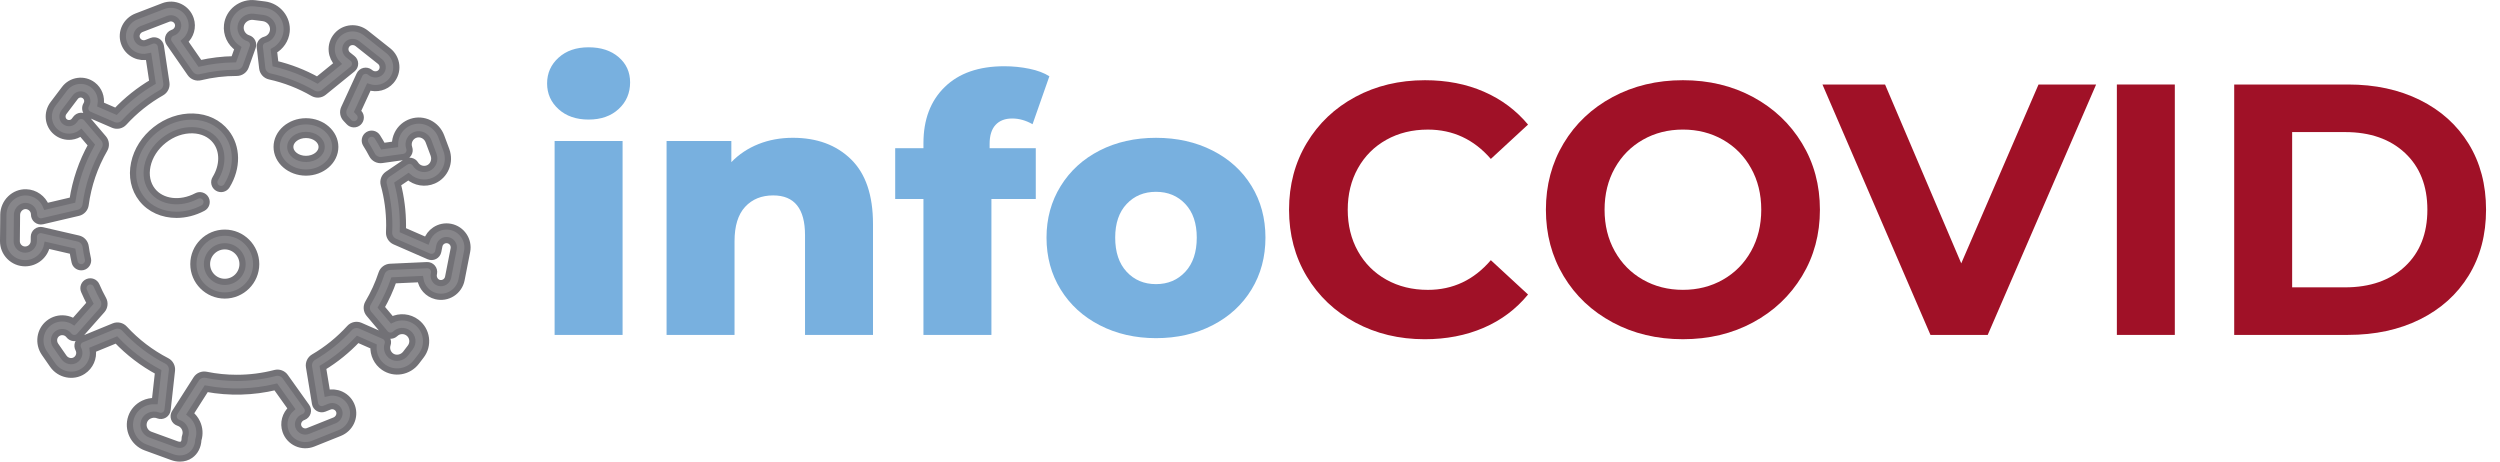 <?xml version="1.0" encoding="utf-8"?>
<!-- Generator: Adobe Illustrator 16.0.0, SVG Export Plug-In . SVG Version: 6.00 Build 0)  -->
<!DOCTYPE svg PUBLIC "-//W3C//DTD SVG 1.1//EN" "http://www.w3.org/Graphics/SVG/1.1/DTD/svg11.dtd">
<svg version="1.1" id="Capa_1" xmlns="http://www.w3.org/2000/svg" xmlns:xlink="http://www.w3.org/1999/xlink" x="0px" y="0px"
	 width="201.065px" height="37.128px" viewBox="0 0 201.065 37.128" enable-background="new 0 0 201.065 37.128"
	 xml:space="preserve">
<g>
	<g>
		<path fill="#87868A" stroke="#727176" stroke-width="0.5" stroke-miterlimit="10" d="M36.237,18.245
			c-0.441-0.086-0.89,0.004-1.264,0.255c-0.309,0.208-0.536,0.505-0.654,0.852L32.4,18.514c0.004-0.131,0.006-0.261,0.006-0.387
			c0-1.129-0.142-2.249-0.42-3.335l0.86-0.584c0.546,0.478,1.34,0.621,2.033,0.319c0.936-0.406,1.383-1.487,1.02-2.461l-0.406-1.088
			c-0.367-0.986-1.424-1.506-2.406-1.183c-0.496,0.163-0.896,0.511-1.125,0.979c-0.131,0.267-0.195,0.553-0.195,0.84l-0.978,0.136
			c-0.134-0.245-0.28-0.494-0.437-0.742c-0.16-0.256-0.5-0.333-0.756-0.171c-0.256,0.162-0.333,0.5-0.172,0.756
			c0.186,0.292,0.354,0.585,0.502,0.871c0.15,0.286,0.465,0.448,0.783,0.404l1.762-0.246c0.163-0.023,0.309-0.118,0.393-0.259
			c0.086-0.142,0.104-0.313,0.047-0.469c-0.075-0.211-0.063-0.438,0.035-0.639c0.099-0.201,0.27-0.35,0.483-0.419
			c0.413-0.136,0.878,0.1,1.036,0.525l0.406,1.087c0.156,0.421-0.035,0.902-0.429,1.073c-0.376,0.164-0.819,0.023-1.031-0.326
			c-0.077-0.128-0.205-0.219-0.352-0.251c-0.147-0.032-0.3-0.002-0.425,0.082l-1.461,0.991c-0.271,0.184-0.395,0.52-0.307,0.836
			c0.293,1.062,0.441,2.163,0.441,3.273c0,0.182-0.004,0.372-0.014,0.564c-0.014,0.315,0.17,0.611,0.457,0.736l2.739,1.196
			c0.152,0.066,0.327,0.061,0.474-0.017c0.147-0.077,0.252-0.217,0.283-0.38l0.088-0.442c0.029-0.154,0.118-0.288,0.249-0.375
			c0.13-0.087,0.286-0.119,0.44-0.089c0.318,0.063,0.527,0.372,0.465,0.69l-0.449,2.289c-0.031,0.159-0.125,0.295-0.262,0.382
			s-0.299,0.114-0.457,0.075c-0.301-0.073-0.492-0.395-0.43-0.715l0.012-0.061c0.033-0.166-0.013-0.336-0.123-0.464
			c-0.109-0.127-0.273-0.198-0.439-0.189l-2.963,0.135c-0.313,0.015-0.591,0.225-0.69,0.524c-0.274,0.829-0.638,1.63-1.083,2.38
			c-0.165,0.279-0.137,0.634,0.072,0.881l1.311,1.557c0.098,0.116,0.238,0.186,0.389,0.194c0.152,0.008,0.299-0.046,0.409-0.15
			c0.294-0.279,0.74-0.303,1.062-0.057c0.174,0.133,0.286,0.326,0.314,0.543c0.029,0.217-0.028,0.433-0.161,0.607l-0.38,0.496
			c-0.273,0.356-0.782,0.448-1.136,0.205c-0.301-0.207-0.429-0.593-0.313-0.938c0.092-0.269-0.038-0.563-0.299-0.677l-1.887-0.83
			c-0.301-0.132-0.651-0.058-0.873,0.186c-0.842,0.924-1.814,1.712-2.89,2.34c-0.272,0.159-0.42,0.474-0.37,0.783l0.484,2.948
			c0.027,0.164,0.127,0.307,0.271,0.389c0.145,0.082,0.318,0.093,0.473,0.031l0.418-0.167c0.151-0.061,0.315-0.057,0.463,0.011
			c0.148,0.067,0.26,0.189,0.313,0.344c0.102,0.292-0.064,0.627-0.367,0.749l-2.137,0.854c-0.15,0.061-0.314,0.056-0.463-0.011
			c-0.147-0.067-0.258-0.189-0.312-0.344c-0.101-0.292,0.063-0.627,0.367-0.75l0.058-0.023c0.156-0.063,0.275-0.193,0.322-0.354
			c0.048-0.162,0.019-0.336-0.08-0.473l-1.723-2.415c-0.182-0.255-0.51-0.374-0.814-0.295c-1.004,0.261-2.043,0.393-3.086,0.393
			c-0.826,0-1.655-0.083-2.463-0.248c-0.308-0.063-0.629,0.073-0.797,0.337l-1.725,2.705c-0.09,0.14-0.111,0.313-0.058,0.471
			c0.054,0.158,0.175,0.282,0.331,0.339l0.062,0.022c0.21,0.077,0.376,0.229,0.471,0.432c0.095,0.202,0.104,0.428,0.027,0.638
			c-0.022,0.06-0.033,0.124-0.033,0.188c0,0.207-0.062,0.364-0.173,0.442c-0.11,0.078-0.279,0.082-0.474,0.01l-2.118-0.772
			c-0.426-0.155-0.65-0.628-0.504-1.055c0.069-0.204,0.221-0.369,0.424-0.466c0.215-0.103,0.465-0.115,0.686-0.035l0.049,0.018
			c0.157,0.058,0.333,0.039,0.477-0.049c0.143-0.089,0.236-0.238,0.256-0.405l0.351-3.17c0.034-0.312-0.13-0.618-0.409-0.763
			c-1.282-0.662-2.429-1.537-3.408-2.602c-0.216-0.235-0.559-0.311-0.852-0.191l-2.586,1.061c-0.145,0.059-0.256,0.176-0.309,0.321
			C6.215,27.77,6.226,27.931,6.3,28.068c0.164,0.307,0.068,0.683-0.224,0.875c-0.301,0.198-0.722,0.105-0.938-0.206l-0.662-0.953
			c-0.212-0.306-0.161-0.716,0.115-0.935c0.144-0.113,0.321-0.162,0.5-0.139c0.181,0.023,0.34,0.116,0.449,0.26
			c0.1,0.131,0.253,0.211,0.417,0.218c0.163,0.006,0.322-0.062,0.431-0.185l1.822-2.059c0.213-0.241,0.252-0.594,0.095-0.877
			c-0.196-0.354-0.378-0.725-0.541-1.105c-0.12-0.278-0.441-0.407-0.72-0.287c-0.279,0.119-0.407,0.441-0.287,0.72
			c0.146,0.341,0.307,0.675,0.477,0.998L5.93,25.867c-0.21-0.129-0.446-0.213-0.698-0.245c-0.475-0.061-0.942,0.068-1.318,0.365
			c-0.732,0.577-0.88,1.64-0.338,2.421l0.662,0.953c0.553,0.795,1.648,1.018,2.441,0.497c0.593-0.39,0.879-1.07,0.779-1.733
			l1.906-0.782c0.979,1.028,2.104,1.887,3.352,2.558l-0.262,2.355c-0.313-0.009-0.627,0.056-0.914,0.193
			c-0.471,0.225-0.822,0.615-0.988,1.099c-0.34,0.988,0.184,2.083,1.165,2.441l2.118,0.773c0.213,0.077,0.427,0.116,0.633,0.116
			c0.31,0,0.602-0.087,0.846-0.258c0.385-0.268,0.613-0.718,0.639-1.244c0.142-0.458,0.109-0.946-0.096-1.385
			c-0.13-0.281-0.322-0.521-0.559-0.707l1.287-2.019c1.848,0.344,3.775,0.293,5.598-0.146l1.25,1.752
			c-0.492,0.446-0.696,1.147-0.471,1.799c0.152,0.44,0.469,0.789,0.893,0.982c0.417,0.19,0.9,0.202,1.326,0.032l2.135-0.855
			c0.854-0.341,1.291-1.275,0.997-2.126c-0.152-0.44-0.47-0.789-0.892-0.982c-0.348-0.158-0.74-0.193-1.107-0.102l-0.34-2.066
			c1.027-0.624,1.963-1.381,2.789-2.257l1.275,0.56c-0.035,0.655,0.268,1.304,0.826,1.688c0.841,0.58,1.996,0.386,2.629-0.441
			l0.38-0.497c0.312-0.406,0.445-0.91,0.378-1.417c-0.068-0.507-0.329-0.958-0.736-1.27c-0.593-0.454-1.367-0.515-2.005-0.201
			l-0.841-0.999c0.393-0.692,0.725-1.421,0.988-2.173l2.15-0.098c0.105,0.656,0.584,1.208,1.254,1.373
			c0.453,0.111,0.918,0.034,1.309-0.216c0.387-0.247,0.659-0.646,0.748-1.096l0.449-2.289
			C37.745,19.311,37.149,18.424,36.237,18.245L36.237,18.245z"/>
		<path fill="#87868A" stroke="#727176" stroke-width="0.5" stroke-miterlimit="10" d="M3.782,19.726l2.055,0.475
			c0.045,0.286,0.101,0.576,0.166,0.865c0.057,0.255,0.283,0.428,0.533,0.428c0.04,0,0.08-0.004,0.121-0.013
			c0.295-0.066,0.48-0.36,0.414-0.655c-0.074-0.336-0.137-0.673-0.182-1.001c-0.043-0.313-0.278-0.57-0.584-0.64l-2.91-0.672
			c-0.162-0.038-0.332,0.001-0.463,0.104c-0.131,0.103-0.207,0.259-0.209,0.426l-0.003,0.341c-0.003,0.381-0.316,0.691-0.698,0.691
			c-0.182,0-0.352-0.071-0.479-0.2c-0.128-0.128-0.198-0.3-0.196-0.481l0.02-2.114c0.002-0.194,0.084-0.384,0.226-0.521
			c0.134-0.129,0.302-0.198,0.479-0.193c0.371,0.01,0.67,0.32,0.668,0.691c0,0.167,0.076,0.327,0.207,0.431
			c0.131,0.105,0.303,0.144,0.467,0.105l2.89-0.677c0.306-0.072,0.54-0.33,0.582-0.642c0.214-1.582,0.726-3.084,1.524-4.468
			c0.162-0.279,0.129-0.631-0.079-0.877L6.952,9.508C6.845,9.381,6.687,9.311,6.519,9.315C6.353,9.32,6.198,9.4,6.098,9.533
			L5.978,9.69C5.889,9.809,5.759,9.882,5.612,9.899S5.321,9.873,5.206,9.778c-0.215-0.18-0.244-0.52-0.064-0.758L6.06,7.806
			c0.179-0.235,0.516-0.282,0.75-0.104c0.221,0.167,0.277,0.48,0.129,0.713C6.853,8.551,6.831,8.717,6.878,8.871
			c0.047,0.154,0.159,0.279,0.306,0.342l1.927,0.833c0.299,0.129,0.648,0.054,0.868-0.187c0.878-0.961,1.895-1.772,3.022-2.412
			c0.273-0.155,0.426-0.468,0.38-0.778l-0.444-2.954c-0.024-0.165-0.123-0.309-0.266-0.393c-0.145-0.083-0.318-0.098-0.473-0.038
			l-0.421,0.162C11.626,3.505,11.462,3.5,11.314,3.43c-0.147-0.069-0.256-0.193-0.308-0.348c-0.097-0.293,0.072-0.627,0.378-0.744
			l2.147-0.826c0.151-0.058,0.315-0.052,0.463,0.017c0.146,0.07,0.256,0.193,0.307,0.348c0.098,0.293-0.072,0.627-0.377,0.744
			l-0.059,0.022c-0.156,0.061-0.277,0.19-0.327,0.351s-0.022,0.335,0.073,0.474l1.691,2.437c0.178,0.258,0.504,0.381,0.809,0.306
			c0.953-0.233,1.938-0.352,2.931-0.352l0,0c0.323,0,0.614-0.204,0.722-0.507l0.56-1.566c0.05-0.14,0.041-0.295-0.026-0.429
			c-0.066-0.133-0.184-0.234-0.326-0.279c-0.407-0.127-0.667-0.528-0.617-0.952c0.027-0.226,0.146-0.431,0.334-0.578
			c0.198-0.155,0.451-0.226,0.695-0.195l0.768,0.097c0.499,0.063,0.861,0.503,0.809,0.982c-0.039,0.37-0.299,0.669-0.658,0.764
			c-0.264,0.069-0.438,0.322-0.406,0.593l0.194,1.697c0.037,0.324,0.276,0.588,0.597,0.659C22.91,6.414,24.083,6.87,25.173,7.5
			c0.273,0.158,0.62,0.131,0.864-0.067l2.319-1.882c0.129-0.105,0.203-0.263,0.202-0.429s-0.077-0.323-0.208-0.426l-0.352-0.281
			c-0.127-0.101-0.205-0.245-0.221-0.407c-0.014-0.162,0.037-0.318,0.145-0.441c0.203-0.232,0.576-0.256,0.832-0.052l1.803,1.43
			c0.127,0.101,0.205,0.246,0.219,0.408c0.016,0.162-0.035,0.318-0.143,0.441c-0.203,0.232-0.577,0.256-0.833,0.053l-0.049-0.039
			c-0.132-0.104-0.305-0.143-0.468-0.104c-0.164,0.039-0.301,0.151-0.371,0.304l-1.242,2.697c-0.131,0.285-0.072,0.628,0.148,0.853
			c0.077,0.08,0.154,0.162,0.246,0.262c0.205,0.223,0.552,0.237,0.774,0.032s0.237-0.552,0.032-0.774
			c-0.039-0.042-0.075-0.082-0.111-0.12l0.902-1.958c0.632,0.207,1.342,0.036,1.796-0.484c0.307-0.351,0.452-0.799,0.41-1.262
			c-0.042-0.457-0.271-0.882-0.63-1.167l-1.803-1.43c-0.72-0.572-1.747-0.489-2.34,0.19c-0.307,0.351-0.452,0.799-0.41,1.262
			c0.035,0.38,0.199,0.738,0.461,1.012l-1.624,1.319c-1.062-0.589-2.193-1.03-3.37-1.311l-0.121-1.051
			c0.558-0.308,0.948-0.876,1.02-1.524c0.115-1.07-0.675-2.052-1.763-2.189l-0.769-0.097c-0.531-0.067-1.08,0.086-1.507,0.419
			c-0.42,0.329-0.685,0.795-0.747,1.313c-0.089,0.753,0.258,1.472,0.861,1.879l-0.317,0.888c-0.924,0.016-1.842,0.126-2.735,0.329
			l-1.227-1.769c0.498-0.438,0.711-1.137,0.494-1.792c-0.146-0.442-0.459-0.795-0.879-0.994c-0.414-0.196-0.897-0.214-1.325-0.05
			l-2.147,0.826c-0.857,0.33-1.309,1.257-1.024,2.112c0.146,0.442,0.458,0.795,0.879,0.994c0.345,0.163,0.737,0.203,1.106,0.117
			l0.311,2.07c-1.082,0.639-2.066,1.424-2.933,2.339L8.093,8.412C8.193,7.825,7.97,7.204,7.472,6.828
			C7.124,6.565,6.694,6.453,6.263,6.513S5.448,6.797,5.186,7.145L4.268,8.358c-0.537,0.71-0.433,1.704,0.237,2.262
			c0.348,0.289,0.785,0.42,1.232,0.368c0.281-0.032,0.55-0.139,0.776-0.305l0.831,0.976c-0.768,1.384-1.276,2.875-1.514,4.438
			L3.71,16.596c-0.258-0.643-0.881-1.108-1.609-1.127c-0.475-0.012-0.924,0.165-1.271,0.5c-0.352,0.339-0.556,0.813-0.561,1.299
			l-0.019,2.114c-0.005,0.476,0.178,0.925,0.513,1.263c0.335,0.338,0.782,0.525,1.259,0.525C2.889,21.169,3.618,20.547,3.782,19.726
			L3.782,19.726z"/>
		<path fill="#87868A" stroke="#727176" stroke-width="0.5" stroke-miterlimit="10" d="M16.327,16.733
			c0.268-0.142,0.37-0.473,0.229-0.741c-0.142-0.267-0.474-0.37-0.741-0.228c-1.311,0.695-2.804,0.511-3.55-0.437
			c-0.42-0.532-0.563-1.236-0.406-1.983c0.164-0.784,0.637-1.515,1.328-2.06s1.513-0.833,2.313-0.81
			c0.764,0.021,1.415,0.326,1.834,0.857c0.629,0.798,0.621,1.99-0.02,3.036c-0.159,0.258-0.078,0.596,0.18,0.754
			s0.596,0.078,0.754-0.181c0.885-1.441,0.864-3.125-0.053-4.288c-0.623-0.791-1.57-1.244-2.664-1.275
			c-1.057-0.03-2.13,0.341-3.023,1.045c-0.893,0.704-1.504,1.661-1.721,2.696c-0.227,1.07-0.006,2.096,0.617,2.888
			c0.656,0.833,1.686,1.271,2.791,1.271C14.899,17.278,15.636,17.1,16.327,16.733z"/>
		<path fill="#87868A" stroke="#727176" stroke-width="0.5" stroke-miterlimit="10" d="M26.964,11.817
			c0-1.137-1.057-2.061-2.357-2.061c-1.299,0-2.357,0.924-2.357,2.061c0,1.136,1.059,2.061,2.357,2.061
			C25.907,13.878,26.964,12.954,26.964,11.817z M23.346,11.817c0-0.532,0.565-0.965,1.261-0.965c0.696,0,1.262,0.433,1.262,0.965
			c0,0.532-0.565,0.965-1.262,0.965C23.911,12.782,23.346,12.349,23.346,11.817z"/>
		<path fill="#87868A" stroke="#727176" stroke-width="0.5" stroke-miterlimit="10" d="M20.603,21.239
			c0-1.393-1.133-2.526-2.525-2.526s-2.525,1.133-2.525,2.526c0,1.393,1.133,2.526,2.525,2.526S20.603,22.632,20.603,21.239z
			 M16.647,21.239c0-0.789,0.641-1.43,1.43-1.43s1.43,0.641,1.43,1.43c0,0.788-0.641,1.43-1.43,1.43S16.647,22.027,16.647,21.239z"
			/>
	</g>
	<g>
		<path fill="#78B0DF" d="M44.923,8.781c-0.615-0.556-0.922-1.247-0.922-2.071s0.307-1.515,0.922-2.072
			c0.613-0.556,1.418-0.834,2.416-0.834c0.997,0,1.803,0.264,2.417,0.792c0.614,0.528,0.921,1.204,0.921,2.028
			c0,0.863-0.307,1.578-0.921,2.144c-0.614,0.566-1.42,0.849-2.417,0.849C46.341,9.616,45.536,9.338,44.923,8.781z M44.605,11.342
			h5.467v15.594h-5.467V11.342z"/>
		<path fill="#78B0DF" d="M68.442,12.81c1.18,1.151,1.77,2.887,1.77,5.208v8.919h-5.467v-8.027c0-2.129-0.854-3.194-2.561-3.194
			c-0.939,0-1.692,0.307-2.258,0.921c-0.566,0.614-0.85,1.535-0.85,2.762v7.538H53.61V11.342h5.209v1.697
			c0.613-0.633,1.342-1.117,2.186-1.453s1.766-0.504,2.763-0.504C65.704,11.083,67.263,11.659,68.442,12.81z"/>
		<path fill="#78B0DF" d="M79.592,11.917h3.712v4.086h-3.568v10.933h-5.467V16.003h-2.272v-4.086h2.272v-0.403
			c0-1.899,0.57-3.404,1.713-4.517c1.141-1.112,2.737-1.669,4.79-1.669c0.69,0,1.362,0.068,2.015,0.202
			c0.651,0.134,1.188,0.336,1.61,0.604L83.044,9.99c-0.537-0.307-1.084-0.46-1.64-0.46c-0.575,0-1.021,0.173-1.338,0.518
			s-0.475,0.854-0.475,1.525V11.917z"/>
		<path fill="#78B0DF" d="M88.454,26.16c-1.344-0.69-2.394-1.649-3.15-2.877c-0.759-1.228-1.137-2.619-1.137-4.172
			c0-1.534,0.378-2.915,1.137-4.143c0.757-1.227,1.803-2.182,3.135-2.863c1.334-0.681,2.844-1.021,4.532-1.021
			c1.688,0,3.203,0.341,4.546,1.021c1.342,0.681,2.389,1.631,3.137,2.849c0.748,1.218,1.121,2.604,1.121,4.157
			s-0.373,2.945-1.121,4.172s-1.795,2.187-3.137,2.877c-1.343,0.69-2.858,1.036-4.546,1.036
			C91.302,27.195,89.796,26.85,88.454,26.16z M95.33,21.858c0.614-0.662,0.921-1.578,0.921-2.748c0-1.151-0.307-2.052-0.921-2.705
			c-0.614-0.652-1.4-0.978-2.359-0.978c-0.96,0-1.745,0.326-2.359,0.978c-0.614,0.652-0.921,1.554-0.921,2.705
			c0,1.17,0.307,2.086,0.921,2.748c0.614,0.662,1.399,0.993,2.359,0.993C93.93,22.851,94.716,22.52,95.33,21.858z"/>
		<path fill="#A01127" d="M109.011,25.944c-1.66-0.892-2.964-2.129-3.913-3.711c-0.95-1.583-1.425-3.371-1.425-5.366
			c0-1.995,0.475-3.783,1.425-5.366c0.949-1.583,2.253-2.82,3.913-3.712c1.658-0.892,3.524-1.338,5.596-1.338
			c1.746,0,3.323,0.307,4.733,0.921c1.409,0.614,2.594,1.496,3.554,2.647l-2.992,2.762c-1.363-1.573-3.051-2.359-5.064-2.359
			c-1.247,0-2.359,0.273-3.338,0.82c-0.979,0.547-1.74,1.31-2.287,2.288s-0.82,2.091-0.82,3.337c0,1.247,0.273,2.359,0.82,3.338
			c0.547,0.978,1.309,1.741,2.287,2.287c0.979,0.547,2.091,0.82,3.338,0.82c2.014,0,3.701-0.795,5.064-2.388l2.992,2.762
			c-0.96,1.17-2.148,2.063-3.568,2.676c-1.42,0.613-3.002,0.92-4.747,0.92C112.525,27.282,110.669,26.836,109.011,25.944z"/>
		<path fill="#A01127" d="M129.697,25.93c-1.679-0.901-2.993-2.144-3.942-3.726s-1.424-3.361-1.424-5.337
			c0-1.975,0.475-3.754,1.424-5.337s2.264-2.824,3.942-3.726c1.679-0.901,3.563-1.353,5.653-1.353s3.971,0.451,5.64,1.353
			c1.669,0.902,2.982,2.144,3.941,3.726s1.438,3.362,1.438,5.337c0,1.976-0.479,3.755-1.438,5.337s-2.272,2.825-3.941,3.726
			c-1.669,0.902-3.549,1.352-5.64,1.352S131.376,26.832,129.697,25.93z M138.573,22.491c0.959-0.546,1.712-1.309,2.258-2.287
			c0.547-0.979,0.82-2.091,0.82-3.338c0-1.247-0.273-2.359-0.82-3.337c-0.546-0.978-1.299-1.741-2.258-2.288
			c-0.959-0.546-2.033-0.82-3.223-0.82s-2.264,0.273-3.223,0.82c-0.959,0.547-1.711,1.31-2.258,2.288s-0.82,2.091-0.82,3.337
			c0,1.247,0.273,2.359,0.82,3.338c0.547,0.978,1.299,1.741,2.258,2.287c0.959,0.547,2.033,0.82,3.223,0.82
			S137.614,23.038,138.573,22.491z"/>
		<path fill="#A01127" d="M168.583,6.796l-8.719,20.14h-4.604l-8.688-20.14h5.035l6.128,14.386l6.215-14.386H168.583z"/>
		<path fill="#A01127" d="M170.251,6.796h4.661v20.14h-4.661V6.796z"/>
		<path fill="#A01127" d="M179.688,6.796h9.148c2.188,0,4.119,0.417,5.798,1.251s2.982,2.009,3.913,3.524
			c0.93,1.516,1.396,3.28,1.396,5.294c0,2.014-0.466,3.779-1.396,5.294c-0.931,1.516-2.234,2.69-3.913,3.525
			s-3.61,1.251-5.798,1.251h-9.148V6.796z M188.606,23.11c2.015,0,3.621-0.561,4.82-1.683c1.198-1.122,1.798-2.642,1.798-4.561
			c0-1.917-0.6-3.438-1.798-4.56c-1.199-1.122-2.806-1.683-4.82-1.683h-4.258V23.11H188.606z"/>
	</g>
</g>
</svg>
